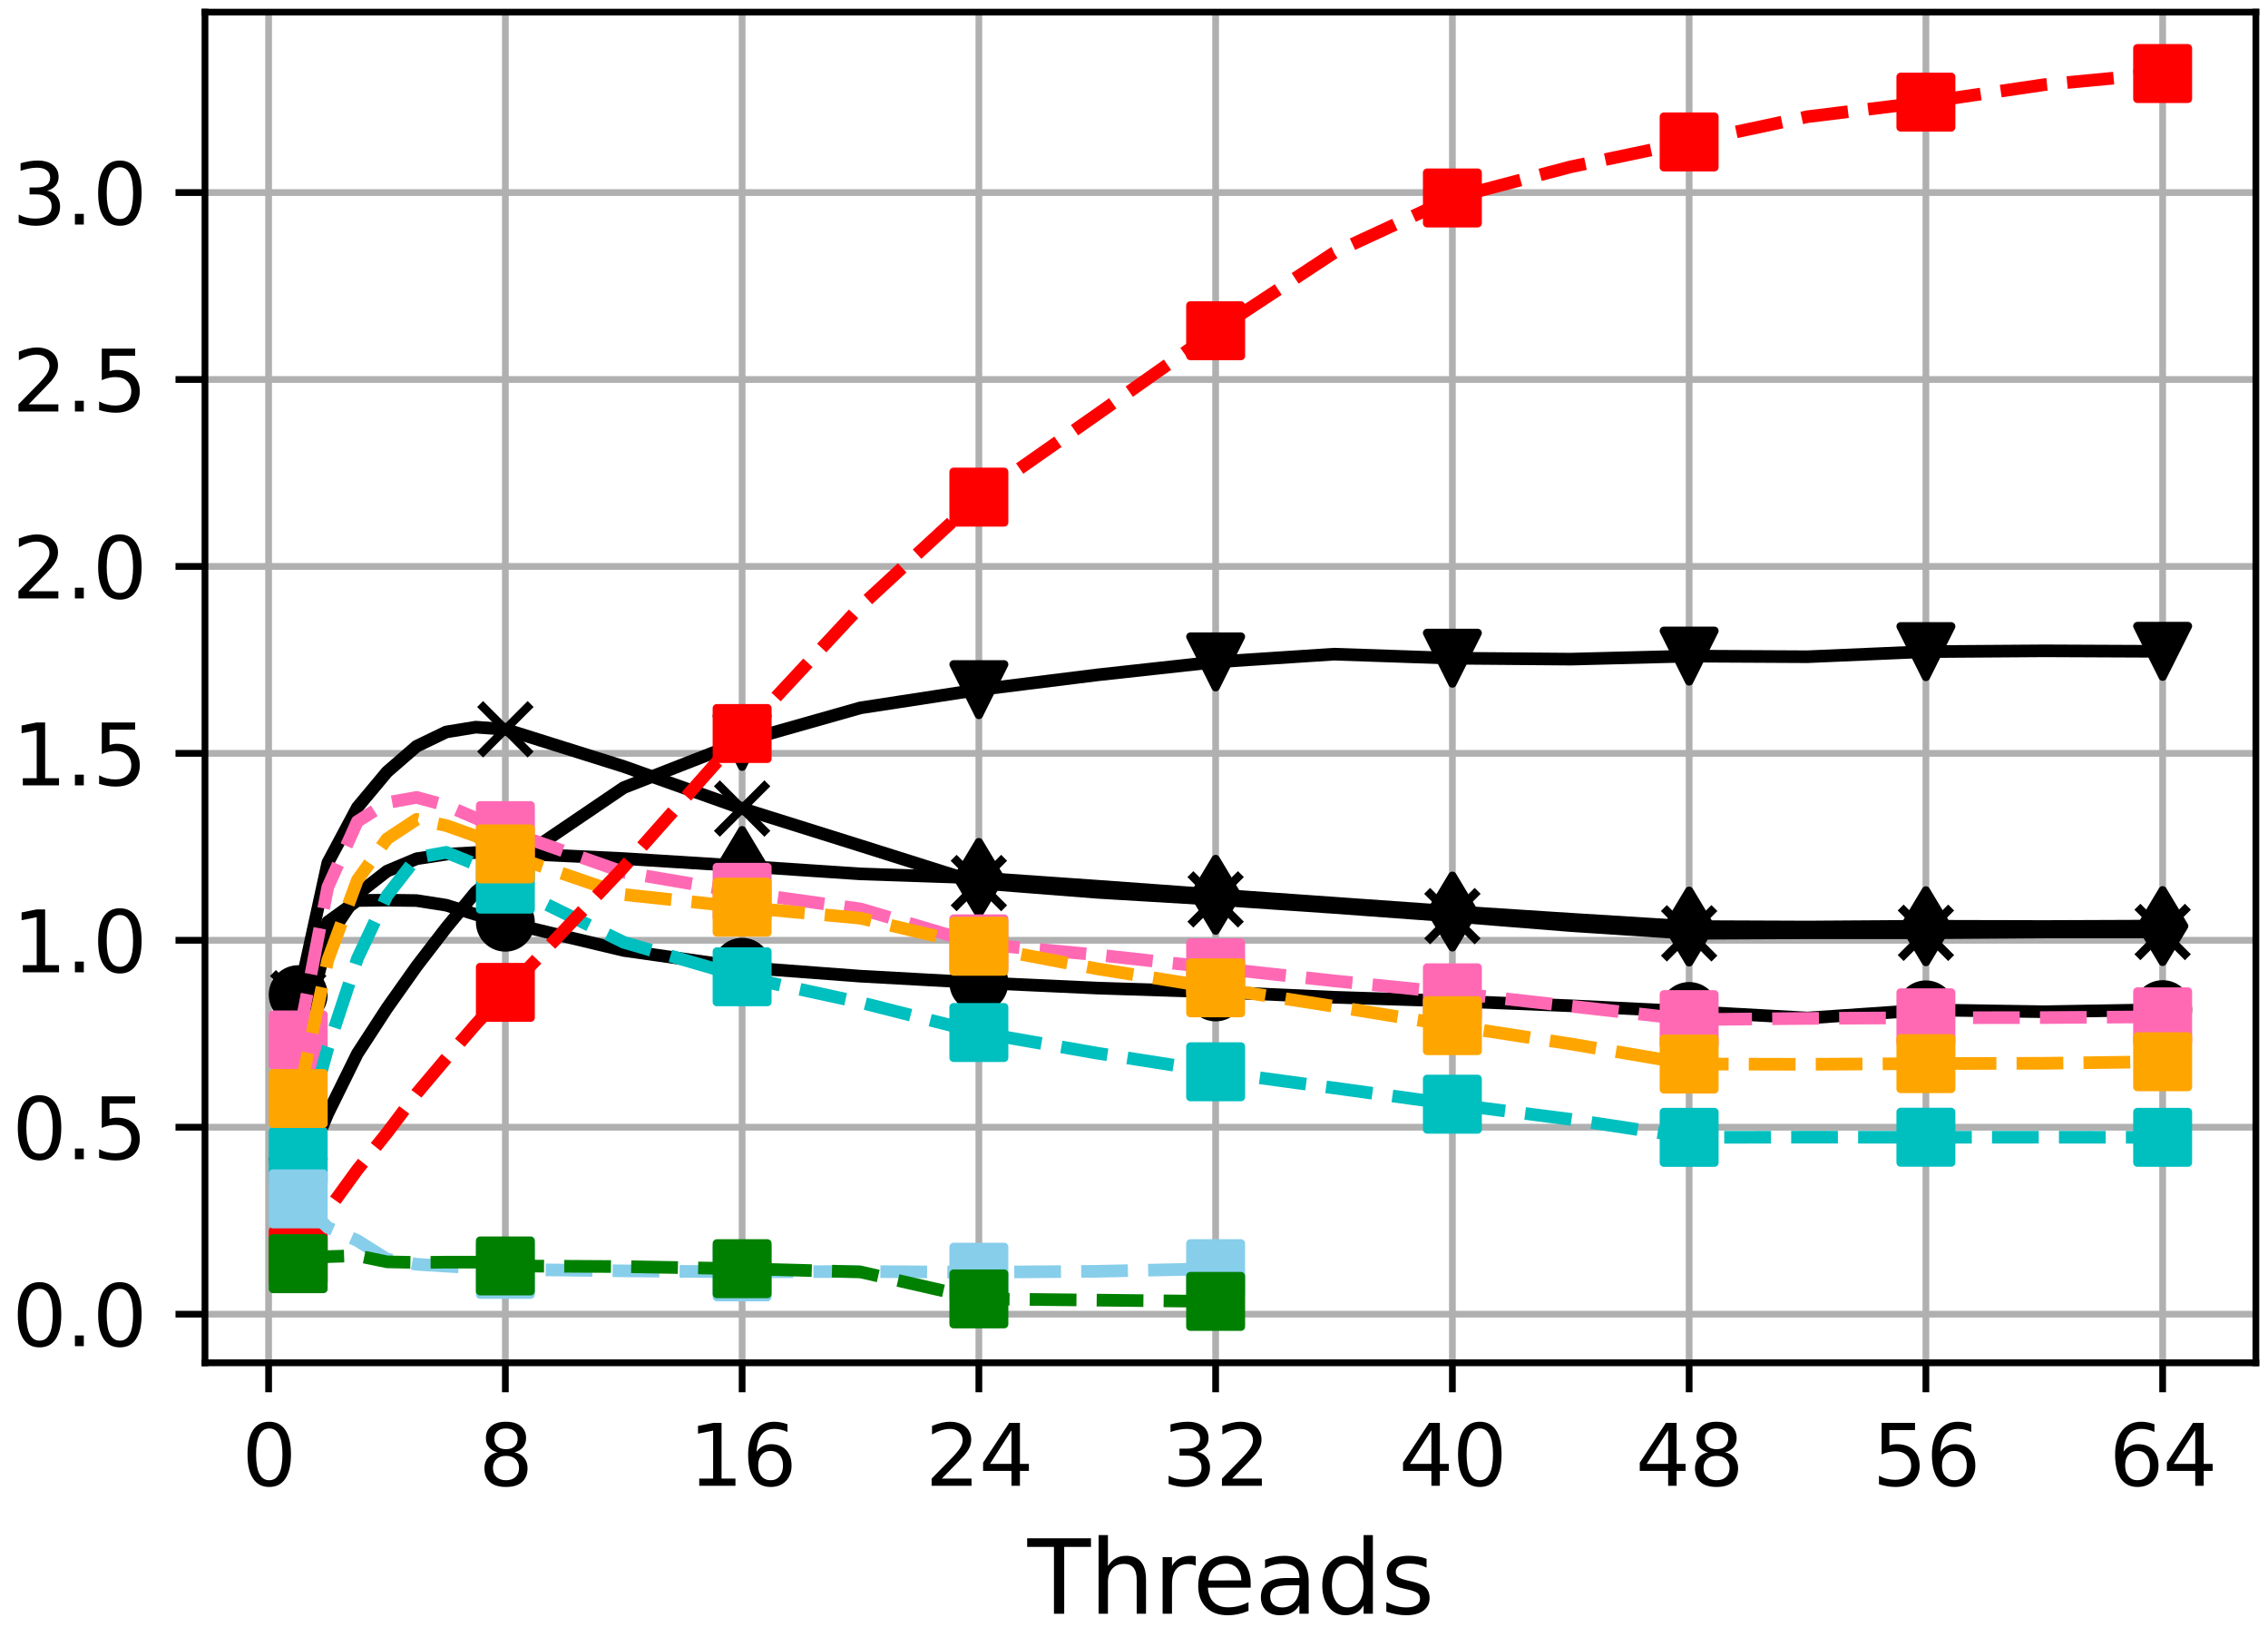 <?xml version="1.0" encoding="utf-8" standalone="no"?>
<!DOCTYPE svg PUBLIC "-//W3C//DTD SVG 1.1//EN"
  "http://www.w3.org/Graphics/SVG/1.1/DTD/svg11.dtd">
<svg height="195.532pt" version="1.1" viewBox="0 0 269.343 195.532" width="269.343pt" xmlns="http://www.w3.org/2000/svg" xmlns:xlink="http://www.w3.org/1999/xlink">
 <defs>
  <style type="text/css">*{stroke-linecap:butt;stroke-linejoin:round;}</style>
 </defs>
 <g id="figure_1">
  <g id="patch_1">
   <path d="M 0 195.532 
L 269.343 195.532 
L 269.343 0 
L 0 0 
z
" style="fill:#ffffff;"/>
  </g>
  <g id="axes_1">
   <g id="patch_2">
    <path d="M 24.343 161.8 
L 267.903 161.8 
L 267.903 1.44 
L 24.343 1.44 
z
" style="fill:#ffffff;"/>
   </g>
   <g id="matplotlib.axis_1">
    <g id="xtick_1">
     <g id="line2d_1">
      <path clip-path="url(#p3a6ae43675)" d="M 31.899 161.8 
L 31.899 1.44 
" style="fill:none;stroke:#b0b0b0;stroke-linecap:square;stroke-width:0.8;"/>
     </g>
     <g id="line2d_2">
      <defs>
       <path d="M 0 0 
L 0 3.5 
" id="m3e9b517d29" style="stroke:#000000;stroke-width:0.8;"/>
      </defs>
      <g>
       <use style="stroke:#000000;stroke-width:0.8;" x="31.899" xlink:href="#m3e9b517d29" y="161.8"/>
      </g>
     </g>
     <g id="text_1">
      <!-- 0 -->
      <g transform="translate(28.718 176.398)scale(0.1 -0.1)">
       <defs>
        <path d="M 2034 4250 
Q 1547 4250 1301 3770 
Q 1056 3291 1056 2328 
Q 1056 1369 1301 889 
Q 1547 409 2034 409 
Q 2525 409 2770 889 
Q 3016 1369 3016 2328 
Q 3016 3291 2770 3770 
Q 2525 4250 2034 4250 
z
M 2034 4750 
Q 2819 4750 3233 4129 
Q 3647 3509 3647 2328 
Q 3647 1150 3233 529 
Q 2819 -91 2034 -91 
Q 1250 -91 836 529 
Q 422 1150 422 2328 
Q 422 3509 836 4129 
Q 1250 4750 2034 4750 
z
" id="DejaVuSans-30" transform="scale(0.016)"/>
       </defs>
       <use xlink:href="#DejaVuSans-30"/>
      </g>
     </g>
    </g>
    <g id="xtick_2">
     <g id="line2d_3">
      <path clip-path="url(#p3a6ae43675)" d="M 60.016 161.8 
L 60.016 1.44 
" style="fill:none;stroke:#b0b0b0;stroke-linecap:square;stroke-width:0.8;"/>
     </g>
     <g id="line2d_4">
      <g>
       <use style="stroke:#000000;stroke-width:0.8;" x="60.016" xlink:href="#m3e9b517d29" y="161.8"/>
      </g>
     </g>
     <g id="text_2">
      <!-- 8 -->
      <g transform="translate(56.835 176.398)scale(0.1 -0.1)">
       <defs>
        <path d="M 2034 2216 
Q 1584 2216 1326 1975 
Q 1069 1734 1069 1313 
Q 1069 891 1326 650 
Q 1584 409 2034 409 
Q 2484 409 2743 651 
Q 3003 894 3003 1313 
Q 3003 1734 2745 1975 
Q 2488 2216 2034 2216 
z
M 1403 2484 
Q 997 2584 770 2862 
Q 544 3141 544 3541 
Q 544 4100 942 4425 
Q 1341 4750 2034 4750 
Q 2731 4750 3128 4425 
Q 3525 4100 3525 3541 
Q 3525 3141 3298 2862 
Q 3072 2584 2669 2484 
Q 3125 2378 3379 2068 
Q 3634 1759 3634 1313 
Q 3634 634 3220 271 
Q 2806 -91 2034 -91 
Q 1263 -91 848 271 
Q 434 634 434 1313 
Q 434 1759 690 2068 
Q 947 2378 1403 2484 
z
M 1172 3481 
Q 1172 3119 1398 2916 
Q 1625 2713 2034 2713 
Q 2441 2713 2670 2916 
Q 2900 3119 2900 3481 
Q 2900 3844 2670 4047 
Q 2441 4250 2034 4250 
Q 1625 4250 1398 4047 
Q 1172 3844 1172 3481 
z
" id="DejaVuSans-38" transform="scale(0.016)"/>
       </defs>
       <use xlink:href="#DejaVuSans-38"/>
      </g>
     </g>
    </g>
    <g id="xtick_3">
     <g id="line2d_5">
      <path clip-path="url(#p3a6ae43675)" d="M 88.133 161.8 
L 88.133 1.44 
" style="fill:none;stroke:#b0b0b0;stroke-linecap:square;stroke-width:0.8;"/>
     </g>
     <g id="line2d_6">
      <g>
       <use style="stroke:#000000;stroke-width:0.8;" x="88.133" xlink:href="#m3e9b517d29" y="161.8"/>
      </g>
     </g>
     <g id="text_3">
      <!-- 16 -->
      <g transform="translate(81.77 176.398)scale(0.1 -0.1)">
       <defs>
        <path d="M 794 531 
L 1825 531 
L 1825 4091 
L 703 3866 
L 703 4441 
L 1819 4666 
L 2450 4666 
L 2450 531 
L 3481 531 
L 3481 0 
L 794 0 
L 794 531 
z
" id="DejaVuSans-31" transform="scale(0.016)"/>
        <path d="M 2113 2584 
Q 1688 2584 1439 2293 
Q 1191 2003 1191 1497 
Q 1191 994 1439 701 
Q 1688 409 2113 409 
Q 2538 409 2786 701 
Q 3034 994 3034 1497 
Q 3034 2003 2786 2293 
Q 2538 2584 2113 2584 
z
M 3366 4563 
L 3366 3988 
Q 3128 4100 2886 4159 
Q 2644 4219 2406 4219 
Q 1781 4219 1451 3797 
Q 1122 3375 1075 2522 
Q 1259 2794 1537 2939 
Q 1816 3084 2150 3084 
Q 2853 3084 3261 2657 
Q 3669 2231 3669 1497 
Q 3669 778 3244 343 
Q 2819 -91 2113 -91 
Q 1303 -91 875 529 
Q 447 1150 447 2328 
Q 447 3434 972 4092 
Q 1497 4750 2381 4750 
Q 2619 4750 2861 4703 
Q 3103 4656 3366 4563 
z
" id="DejaVuSans-36" transform="scale(0.016)"/>
       </defs>
       <use xlink:href="#DejaVuSans-31"/>
       <use x="63.623" xlink:href="#DejaVuSans-36"/>
      </g>
     </g>
    </g>
    <g id="xtick_4">
     <g id="line2d_7">
      <path clip-path="url(#p3a6ae43675)" d="M 116.249 161.8 
L 116.249 1.44 
" style="fill:none;stroke:#b0b0b0;stroke-linecap:square;stroke-width:0.8;"/>
     </g>
     <g id="line2d_8">
      <g>
       <use style="stroke:#000000;stroke-width:0.8;" x="116.249" xlink:href="#m3e9b517d29" y="161.8"/>
      </g>
     </g>
     <g id="text_4">
      <!-- 24 -->
      <g transform="translate(109.887 176.398)scale(0.1 -0.1)">
       <defs>
        <path d="M 1228 531 
L 3431 531 
L 3431 0 
L 469 0 
L 469 531 
Q 828 903 1448 1529 
Q 2069 2156 2228 2338 
Q 2531 2678 2651 2914 
Q 2772 3150 2772 3378 
Q 2772 3750 2511 3984 
Q 2250 4219 1831 4219 
Q 1534 4219 1204 4116 
Q 875 4013 500 3803 
L 500 4441 
Q 881 4594 1212 4672 
Q 1544 4750 1819 4750 
Q 2544 4750 2975 4387 
Q 3406 4025 3406 3419 
Q 3406 3131 3298 2873 
Q 3191 2616 2906 2266 
Q 2828 2175 2409 1742 
Q 1991 1309 1228 531 
z
" id="DejaVuSans-32" transform="scale(0.016)"/>
        <path d="M 2419 4116 
L 825 1625 
L 2419 1625 
L 2419 4116 
z
M 2253 4666 
L 3047 4666 
L 3047 1625 
L 3713 1625 
L 3713 1100 
L 3047 1100 
L 3047 0 
L 2419 0 
L 2419 1100 
L 313 1100 
L 313 1709 
L 2253 4666 
z
" id="DejaVuSans-34" transform="scale(0.016)"/>
       </defs>
       <use xlink:href="#DejaVuSans-32"/>
       <use x="63.623" xlink:href="#DejaVuSans-34"/>
      </g>
     </g>
    </g>
    <g id="xtick_5">
     <g id="line2d_9">
      <path clip-path="url(#p3a6ae43675)" d="M 144.366 161.8 
L 144.366 1.44 
" style="fill:none;stroke:#b0b0b0;stroke-linecap:square;stroke-width:0.8;"/>
     </g>
     <g id="line2d_10">
      <g>
       <use style="stroke:#000000;stroke-width:0.8;" x="144.366" xlink:href="#m3e9b517d29" y="161.8"/>
      </g>
     </g>
     <g id="text_5">
      <!-- 32 -->
      <g transform="translate(138.003 176.398)scale(0.1 -0.1)">
       <defs>
        <path d="M 2597 2516 
Q 3050 2419 3304 2112 
Q 3559 1806 3559 1356 
Q 3559 666 3084 287 
Q 2609 -91 1734 -91 
Q 1441 -91 1130 -33 
Q 819 25 488 141 
L 488 750 
Q 750 597 1062 519 
Q 1375 441 1716 441 
Q 2309 441 2620 675 
Q 2931 909 2931 1356 
Q 2931 1769 2642 2001 
Q 2353 2234 1838 2234 
L 1294 2234 
L 1294 2753 
L 1863 2753 
Q 2328 2753 2575 2939 
Q 2822 3125 2822 3475 
Q 2822 3834 2567 4026 
Q 2313 4219 1838 4219 
Q 1578 4219 1281 4162 
Q 984 4106 628 3988 
L 628 4550 
Q 988 4650 1302 4700 
Q 1616 4750 1894 4750 
Q 2613 4750 3031 4423 
Q 3450 4097 3450 3541 
Q 3450 3153 3228 2886 
Q 3006 2619 2597 2516 
z
" id="DejaVuSans-33" transform="scale(0.016)"/>
       </defs>
       <use xlink:href="#DejaVuSans-33"/>
       <use x="63.623" xlink:href="#DejaVuSans-32"/>
      </g>
     </g>
    </g>
    <g id="xtick_6">
     <g id="line2d_11">
      <path clip-path="url(#p3a6ae43675)" d="M 172.482 161.8 
L 172.482 1.44 
" style="fill:none;stroke:#b0b0b0;stroke-linecap:square;stroke-width:0.8;"/>
     </g>
     <g id="line2d_12">
      <g>
       <use style="stroke:#000000;stroke-width:0.8;" x="172.482" xlink:href="#m3e9b517d29" y="161.8"/>
      </g>
     </g>
     <g id="text_6">
      <!-- 40 -->
      <g transform="translate(166.12 176.398)scale(0.1 -0.1)">
       <use xlink:href="#DejaVuSans-34"/>
       <use x="63.623" xlink:href="#DejaVuSans-30"/>
      </g>
     </g>
    </g>
    <g id="xtick_7">
     <g id="line2d_13">
      <path clip-path="url(#p3a6ae43675)" d="M 200.599 161.8 
L 200.599 1.44 
" style="fill:none;stroke:#b0b0b0;stroke-linecap:square;stroke-width:0.8;"/>
     </g>
     <g id="line2d_14">
      <g>
       <use style="stroke:#000000;stroke-width:0.8;" x="200.599" xlink:href="#m3e9b517d29" y="161.8"/>
      </g>
     </g>
     <g id="text_7">
      <!-- 48 -->
      <g transform="translate(194.237 176.398)scale(0.1 -0.1)">
       <use xlink:href="#DejaVuSans-34"/>
       <use x="63.623" xlink:href="#DejaVuSans-38"/>
      </g>
     </g>
    </g>
    <g id="xtick_8">
     <g id="line2d_15">
      <path clip-path="url(#p3a6ae43675)" d="M 228.716 161.8 
L 228.716 1.44 
" style="fill:none;stroke:#b0b0b0;stroke-linecap:square;stroke-width:0.8;"/>
     </g>
     <g id="line2d_16">
      <g>
       <use style="stroke:#000000;stroke-width:0.8;" x="228.716" xlink:href="#m3e9b517d29" y="161.8"/>
      </g>
     </g>
     <g id="text_8">
      <!-- 56 -->
      <g transform="translate(222.353 176.398)scale(0.1 -0.1)">
       <defs>
        <path d="M 691 4666 
L 3169 4666 
L 3169 4134 
L 1269 4134 
L 1269 2991 
Q 1406 3038 1543 3061 
Q 1681 3084 1819 3084 
Q 2600 3084 3056 2656 
Q 3513 2228 3513 1497 
Q 3513 744 3044 326 
Q 2575 -91 1722 -91 
Q 1428 -91 1123 -41 
Q 819 9 494 109 
L 494 744 
Q 775 591 1075 516 
Q 1375 441 1709 441 
Q 2250 441 2565 725 
Q 2881 1009 2881 1497 
Q 2881 1984 2565 2268 
Q 2250 2553 1709 2553 
Q 1456 2553 1204 2497 
Q 953 2441 691 2322 
L 691 4666 
z
" id="DejaVuSans-35" transform="scale(0.016)"/>
       </defs>
       <use xlink:href="#DejaVuSans-35"/>
       <use x="63.623" xlink:href="#DejaVuSans-36"/>
      </g>
     </g>
    </g>
    <g id="xtick_9">
     <g id="line2d_17">
      <path clip-path="url(#p3a6ae43675)" d="M 256.832 161.8 
L 256.832 1.44 
" style="fill:none;stroke:#b0b0b0;stroke-linecap:square;stroke-width:0.8;"/>
     </g>
     <g id="line2d_18">
      <g>
       <use style="stroke:#000000;stroke-width:0.8;" x="256.832" xlink:href="#m3e9b517d29" y="161.8"/>
      </g>
     </g>
     <g id="text_9">
      <!-- 64 -->
      <g transform="translate(250.47 176.398)scale(0.1 -0.1)">
       <use xlink:href="#DejaVuSans-36"/>
       <use x="63.623" xlink:href="#DejaVuSans-34"/>
      </g>
     </g>
    </g>
    <g id="text_10">
     <!-- Threads -->
     <g transform="translate(122.021 191.596)scale(0.12 -0.12)">
      <defs>
       <path d="M -19 4666 
L 3928 4666 
L 3928 4134 
L 2272 4134 
L 2272 0 
L 1638 0 
L 1638 4134 
L -19 4134 
L -19 4666 
z
" id="DejaVuSans-54" transform="scale(0.016)"/>
       <path d="M 3513 2113 
L 3513 0 
L 2938 0 
L 2938 2094 
Q 2938 2591 2744 2837 
Q 2550 3084 2163 3084 
Q 1697 3084 1428 2787 
Q 1159 2491 1159 1978 
L 1159 0 
L 581 0 
L 581 4863 
L 1159 4863 
L 1159 2956 
Q 1366 3272 1645 3428 
Q 1925 3584 2291 3584 
Q 2894 3584 3203 3211 
Q 3513 2838 3513 2113 
z
" id="DejaVuSans-68" transform="scale(0.016)"/>
       <path d="M 2631 2963 
Q 2534 3019 2420 3045 
Q 2306 3072 2169 3072 
Q 1681 3072 1420 2755 
Q 1159 2438 1159 1844 
L 1159 0 
L 581 0 
L 581 3500 
L 1159 3500 
L 1159 2956 
Q 1341 3275 1631 3429 
Q 1922 3584 2338 3584 
Q 2397 3584 2469 3576 
Q 2541 3569 2628 3553 
L 2631 2963 
z
" id="DejaVuSans-72" transform="scale(0.016)"/>
       <path d="M 3597 1894 
L 3597 1613 
L 953 1613 
Q 991 1019 1311 708 
Q 1631 397 2203 397 
Q 2534 397 2845 478 
Q 3156 559 3463 722 
L 3463 178 
Q 3153 47 2828 -22 
Q 2503 -91 2169 -91 
Q 1331 -91 842 396 
Q 353 884 353 1716 
Q 353 2575 817 3079 
Q 1281 3584 2069 3584 
Q 2775 3584 3186 3129 
Q 3597 2675 3597 1894 
z
M 3022 2063 
Q 3016 2534 2758 2815 
Q 2500 3097 2075 3097 
Q 1594 3097 1305 2825 
Q 1016 2553 972 2059 
L 3022 2063 
z
" id="DejaVuSans-65" transform="scale(0.016)"/>
       <path d="M 2194 1759 
Q 1497 1759 1228 1600 
Q 959 1441 959 1056 
Q 959 750 1161 570 
Q 1363 391 1709 391 
Q 2188 391 2477 730 
Q 2766 1069 2766 1631 
L 2766 1759 
L 2194 1759 
z
M 3341 1997 
L 3341 0 
L 2766 0 
L 2766 531 
Q 2569 213 2275 61 
Q 1981 -91 1556 -91 
Q 1019 -91 701 211 
Q 384 513 384 1019 
Q 384 1609 779 1909 
Q 1175 2209 1959 2209 
L 2766 2209 
L 2766 2266 
Q 2766 2663 2505 2880 
Q 2244 3097 1772 3097 
Q 1472 3097 1187 3025 
Q 903 2953 641 2809 
L 641 3341 
Q 956 3463 1253 3523 
Q 1550 3584 1831 3584 
Q 2591 3584 2966 3190 
Q 3341 2797 3341 1997 
z
" id="DejaVuSans-61" transform="scale(0.016)"/>
       <path d="M 2906 2969 
L 2906 4863 
L 3481 4863 
L 3481 0 
L 2906 0 
L 2906 525 
Q 2725 213 2448 61 
Q 2172 -91 1784 -91 
Q 1150 -91 751 415 
Q 353 922 353 1747 
Q 353 2572 751 3078 
Q 1150 3584 1784 3584 
Q 2172 3584 2448 3432 
Q 2725 3281 2906 2969 
z
M 947 1747 
Q 947 1113 1208 752 
Q 1469 391 1925 391 
Q 2381 391 2643 752 
Q 2906 1113 2906 1747 
Q 2906 2381 2643 2742 
Q 2381 3103 1925 3103 
Q 1469 3103 1208 2742 
Q 947 2381 947 1747 
z
" id="DejaVuSans-64" transform="scale(0.016)"/>
       <path d="M 2834 3397 
L 2834 2853 
Q 2591 2978 2328 3040 
Q 2066 3103 1784 3103 
Q 1356 3103 1142 2972 
Q 928 2841 928 2578 
Q 928 2378 1081 2264 
Q 1234 2150 1697 2047 
L 1894 2003 
Q 2506 1872 2764 1633 
Q 3022 1394 3022 966 
Q 3022 478 2636 193 
Q 2250 -91 1575 -91 
Q 1294 -91 989 -36 
Q 684 19 347 128 
L 347 722 
Q 666 556 975 473 
Q 1284 391 1588 391 
Q 1994 391 2212 530 
Q 2431 669 2431 922 
Q 2431 1156 2273 1281 
Q 2116 1406 1581 1522 
L 1381 1569 
Q 847 1681 609 1914 
Q 372 2147 372 2553 
Q 372 3047 722 3315 
Q 1072 3584 1716 3584 
Q 2034 3584 2315 3537 
Q 2597 3491 2834 3397 
z
" id="DejaVuSans-73" transform="scale(0.016)"/>
      </defs>
      <use xlink:href="#DejaVuSans-54"/>
      <use x="61.084" xlink:href="#DejaVuSans-68"/>
      <use x="124.463" xlink:href="#DejaVuSans-72"/>
      <use x="163.326" xlink:href="#DejaVuSans-65"/>
      <use x="224.85" xlink:href="#DejaVuSans-61"/>
      <use x="286.129" xlink:href="#DejaVuSans-64"/>
      <use x="349.605" xlink:href="#DejaVuSans-73"/>
     </g>
    </g>
   </g>
   <g id="matplotlib.axis_2">
    <g id="ytick_1">
     <g id="line2d_19">
      <path clip-path="url(#p3a6ae43675)" d="M 24.343 156.026 
L 267.903 156.026 
" style="fill:none;stroke:#b0b0b0;stroke-linecap:square;stroke-width:0.8;"/>
     </g>
     <g id="line2d_20">
      <defs>
       <path d="M 0 0 
L -3.5 0 
" id="m44d33a6555" style="stroke:#000000;stroke-width:0.8;"/>
      </defs>
      <g>
       <use style="stroke:#000000;stroke-width:0.8;" x="24.343" xlink:href="#m44d33a6555" y="156.026"/>
      </g>
     </g>
     <g id="text_11">
      <!-- 0.0 -->
      <g transform="translate(1.44 159.825)scale(0.1 -0.1)">
       <defs>
        <path d="M 684 794 
L 1344 794 
L 1344 0 
L 684 0 
L 684 794 
z
" id="DejaVuSans-2e" transform="scale(0.016)"/>
       </defs>
       <use xlink:href="#DejaVuSans-30"/>
       <use x="63.623" xlink:href="#DejaVuSans-2e"/>
       <use x="95.41" xlink:href="#DejaVuSans-30"/>
      </g>
     </g>
    </g>
    <g id="ytick_2">
     <g id="line2d_21">
      <path clip-path="url(#p3a6ae43675)" d="M 24.343 133.832 
L 267.903 133.832 
" style="fill:none;stroke:#b0b0b0;stroke-linecap:square;stroke-width:0.8;"/>
     </g>
     <g id="line2d_22">
      <g>
       <use style="stroke:#000000;stroke-width:0.8;" x="24.343" xlink:href="#m44d33a6555" y="133.832"/>
      </g>
     </g>
     <g id="text_12">
      <!-- 0.5 -->
      <g transform="translate(1.44 137.631)scale(0.1 -0.1)">
       <use xlink:href="#DejaVuSans-30"/>
       <use x="63.623" xlink:href="#DejaVuSans-2e"/>
       <use x="95.41" xlink:href="#DejaVuSans-35"/>
      </g>
     </g>
    </g>
    <g id="ytick_3">
     <g id="line2d_23">
      <path clip-path="url(#p3a6ae43675)" d="M 24.343 111.638 
L 267.903 111.638 
" style="fill:none;stroke:#b0b0b0;stroke-linecap:square;stroke-width:0.8;"/>
     </g>
     <g id="line2d_24">
      <g>
       <use style="stroke:#000000;stroke-width:0.8;" x="24.343" xlink:href="#m44d33a6555" y="111.638"/>
      </g>
     </g>
     <g id="text_13">
      <!-- 1.0 -->
      <g transform="translate(1.44 115.437)scale(0.1 -0.1)">
       <use xlink:href="#DejaVuSans-31"/>
       <use x="63.623" xlink:href="#DejaVuSans-2e"/>
       <use x="95.41" xlink:href="#DejaVuSans-30"/>
      </g>
     </g>
    </g>
    <g id="ytick_4">
     <g id="line2d_25">
      <path clip-path="url(#p3a6ae43675)" d="M 24.343 89.444 
L 267.903 89.444 
" style="fill:none;stroke:#b0b0b0;stroke-linecap:square;stroke-width:0.8;"/>
     </g>
     <g id="line2d_26">
      <g>
       <use style="stroke:#000000;stroke-width:0.8;" x="24.343" xlink:href="#m44d33a6555" y="89.444"/>
      </g>
     </g>
     <g id="text_14">
      <!-- 1.5 -->
      <g transform="translate(1.44 93.243)scale(0.1 -0.1)">
       <use xlink:href="#DejaVuSans-31"/>
       <use x="63.623" xlink:href="#DejaVuSans-2e"/>
       <use x="95.41" xlink:href="#DejaVuSans-35"/>
      </g>
     </g>
    </g>
    <g id="ytick_5">
     <g id="line2d_27">
      <path clip-path="url(#p3a6ae43675)" d="M 24.343 67.25 
L 267.903 67.25 
" style="fill:none;stroke:#b0b0b0;stroke-linecap:square;stroke-width:0.8;"/>
     </g>
     <g id="line2d_28">
      <g>
       <use style="stroke:#000000;stroke-width:0.8;" x="24.343" xlink:href="#m44d33a6555" y="67.25"/>
      </g>
     </g>
     <g id="text_15">
      <!-- 2.0 -->
      <g transform="translate(1.44 71.049)scale(0.1 -0.1)">
       <use xlink:href="#DejaVuSans-32"/>
       <use x="63.623" xlink:href="#DejaVuSans-2e"/>
       <use x="95.41" xlink:href="#DejaVuSans-30"/>
      </g>
     </g>
    </g>
    <g id="ytick_6">
     <g id="line2d_29">
      <path clip-path="url(#p3a6ae43675)" d="M 24.343 45.056 
L 267.903 45.056 
" style="fill:none;stroke:#b0b0b0;stroke-linecap:square;stroke-width:0.8;"/>
     </g>
     <g id="line2d_30">
      <g>
       <use style="stroke:#000000;stroke-width:0.8;" x="24.343" xlink:href="#m44d33a6555" y="45.056"/>
      </g>
     </g>
     <g id="text_16">
      <!-- 2.5 -->
      <g transform="translate(1.44 48.855)scale(0.1 -0.1)">
       <use xlink:href="#DejaVuSans-32"/>
       <use x="63.623" xlink:href="#DejaVuSans-2e"/>
       <use x="95.41" xlink:href="#DejaVuSans-35"/>
      </g>
     </g>
    </g>
    <g id="ytick_7">
     <g id="line2d_31">
      <path clip-path="url(#p3a6ae43675)" d="M 24.343 22.862 
L 267.903 22.862 
" style="fill:none;stroke:#b0b0b0;stroke-linecap:square;stroke-width:0.8;"/>
     </g>
     <g id="line2d_32">
      <g>
       <use style="stroke:#000000;stroke-width:0.8;" x="24.343" xlink:href="#m44d33a6555" y="22.862"/>
      </g>
     </g>
     <g id="text_17">
      <!-- 3.0 -->
      <g transform="translate(1.44 26.661)scale(0.1 -0.1)">
       <use xlink:href="#DejaVuSans-33"/>
       <use x="63.623" xlink:href="#DejaVuSans-2e"/>
       <use x="95.41" xlink:href="#DejaVuSans-30"/>
      </g>
     </g>
    </g>
   </g>
   <g id="line2d_33">
    <path clip-path="url(#p3a6ae43675)" d="M 35.414 118.096 
L 38.929 109.453 
L 42.443 106.911 
L 45.958 106.874 
L 49.472 106.921 
L 52.987 107.471 
L 56.501 108.569 
L 60.016 109.486 
L 74.074 112.843 
L 88.133 114.844 
L 102.191 115.899 
L 116.249 116.671 
L 130.308 117.312 
L 144.366 117.764 
L 158.424 118.403 
L 172.482 118.849 
L 186.541 119.412 
L 200.599 120.094 
L 214.657 120.863 
L 228.716 119.903 
L 242.774 120.118 
L 256.832 119.875 
" style="fill:none;stroke:#000000;stroke-linecap:square;stroke-width:1.5;"/>
    <defs>
     <path d="M 0 3 
C 0.796 3 1.559 2.684 2.121 2.121 
C 2.684 1.559 3 0.796 3 0 
C 3 -0.796 2.684 -1.559 2.121 -2.121 
C 1.559 -2.684 0.796 -3 0 -3 
C -0.796 -3 -1.559 -2.684 -2.121 -2.121 
C -2.684 -1.559 -3 -0.796 -3 0 
C -3 0.796 -2.684 1.559 -2.121 2.121 
C -1.559 2.684 -0.796 3 0 3 
z
" id="m4cd17e3d64" style="stroke:#000000;"/>
    </defs>
    <g clip-path="url(#p3a6ae43675)">
     <use style="stroke:#000000;" x="35.414" xlink:href="#m4cd17e3d64" y="118.096"/>
     <use style="stroke:#000000;" x="60.016" xlink:href="#m4cd17e3d64" y="109.486"/>
     <use style="stroke:#000000;" x="88.133" xlink:href="#m4cd17e3d64" y="114.844"/>
     <use style="stroke:#000000;" x="116.249" xlink:href="#m4cd17e3d64" y="116.671"/>
     <use style="stroke:#000000;" x="144.366" xlink:href="#m4cd17e3d64" y="117.764"/>
     <use style="stroke:#000000;" x="172.482" xlink:href="#m4cd17e3d64" y="118.849"/>
     <use style="stroke:#000000;" x="200.599" xlink:href="#m4cd17e3d64" y="120.094"/>
     <use style="stroke:#000000;" x="228.716" xlink:href="#m4cd17e3d64" y="119.903"/>
     <use style="stroke:#000000;" x="256.832" xlink:href="#m4cd17e3d64" y="119.875"/>
    </g>
   </g>
   <g id="line2d_34">
    <path clip-path="url(#p3a6ae43675)" d="M 35.414 125.003 
L 38.929 111.418 
L 42.443 106.168 
L 45.958 103.431 
L 49.472 101.956 
L 52.987 101.417 
L 56.501 101.223 
L 60.016 101.271 
L 74.074 101.938 
L 88.133 102.819 
L 102.191 103.754 
L 116.249 104.235 
L 130.308 105.216 
L 144.366 106.237 
L 158.424 107.228 
L 172.482 108.224 
L 186.541 109.136 
L 200.599 110.006 
L 214.657 110.063 
L 228.716 109.97 
L 242.774 110.002 
L 256.832 109.949 
" style="fill:none;stroke:#000000;stroke-linecap:square;stroke-width:1.5;"/>
    <defs>
     <path d="M -0 4.243 
L 2.546 0 
L 0 -4.243 
L -2.546 -0 
z
" id="m4be7538ec5" style="stroke:#000000;stroke-linejoin:miter;"/>
    </defs>
    <g clip-path="url(#p3a6ae43675)">
     <use style="stroke:#000000;stroke-linejoin:miter;" x="35.414" xlink:href="#m4be7538ec5" y="125.003"/>
     <use style="stroke:#000000;stroke-linejoin:miter;" x="60.016" xlink:href="#m4be7538ec5" y="101.271"/>
     <use style="stroke:#000000;stroke-linejoin:miter;" x="88.133" xlink:href="#m4be7538ec5" y="102.819"/>
     <use style="stroke:#000000;stroke-linejoin:miter;" x="116.249" xlink:href="#m4be7538ec5" y="104.235"/>
     <use style="stroke:#000000;stroke-linejoin:miter;" x="144.366" xlink:href="#m4be7538ec5" y="106.237"/>
     <use style="stroke:#000000;stroke-linejoin:miter;" x="172.482" xlink:href="#m4be7538ec5" y="108.224"/>
     <use style="stroke:#000000;stroke-linejoin:miter;" x="200.599" xlink:href="#m4be7538ec5" y="110.006"/>
     <use style="stroke:#000000;stroke-linejoin:miter;" x="228.716" xlink:href="#m4be7538ec5" y="109.97"/>
     <use style="stroke:#000000;stroke-linejoin:miter;" x="256.832" xlink:href="#m4be7538ec5" y="109.949"/>
    </g>
   </g>
   <g id="line2d_35">
    <path clip-path="url(#p3a6ae43675)" d="M 35.414 118.525 
L 38.929 102.436 
L 42.443 95.859 
L 45.958 91.65 
L 49.472 88.603 
L 52.987 86.906 
L 56.501 86.332 
L 60.016 86.587 
L 74.074 91.004 
L 88.133 95.996 
L 102.191 100.404 
L 116.249 104.843 
L 130.308 105.942 
L 144.366 106.781 
L 158.424 107.737 
L 172.482 108.767 
L 186.541 109.892 
L 200.599 110.812 
L 214.657 110.743 
L 228.716 110.748 
L 242.774 110.653 
L 256.832 110.652 
" style="fill:none;stroke:#000000;stroke-linecap:square;stroke-width:1.5;"/>
    <defs>
     <path d="M -3 3 
L 3 -3 
M -3 -3 
L 3 3 
" id="m4a6ad23b23" style="stroke:#000000;"/>
    </defs>
    <g clip-path="url(#p3a6ae43675)">
     <use style="stroke:#000000;" x="35.414" xlink:href="#m4a6ad23b23" y="118.525"/>
     <use style="stroke:#000000;" x="60.016" xlink:href="#m4a6ad23b23" y="86.587"/>
     <use style="stroke:#000000;" x="88.133" xlink:href="#m4a6ad23b23" y="95.996"/>
     <use style="stroke:#000000;" x="116.249" xlink:href="#m4a6ad23b23" y="104.843"/>
     <use style="stroke:#000000;" x="144.366" xlink:href="#m4a6ad23b23" y="106.781"/>
     <use style="stroke:#000000;" x="172.482" xlink:href="#m4a6ad23b23" y="108.767"/>
     <use style="stroke:#000000;" x="200.599" xlink:href="#m4a6ad23b23" y="110.812"/>
     <use style="stroke:#000000;" x="228.716" xlink:href="#m4a6ad23b23" y="110.748"/>
     <use style="stroke:#000000;" x="256.832" xlink:href="#m4a6ad23b23" y="110.652"/>
    </g>
   </g>
   <g id="line2d_36">
    <path clip-path="url(#p3a6ae43675)" d="M 35.414 140.608 
L 38.929 132.215 
L 42.443 125.091 
L 45.958 119.692 
L 49.472 114.727 
L 52.987 110.154 
L 56.501 105.89 
L 60.016 103.041 
L 74.074 93.508 
L 88.133 88.022 
L 102.191 84.039 
L 116.249 81.882 
L 130.308 80.127 
L 144.366 78.588 
L 158.424 77.666 
L 172.482 78.147 
L 186.541 78.258 
L 200.599 77.898 
L 214.657 77.971 
L 228.716 77.366 
L 242.774 77.271 
L 256.832 77.332 
" style="fill:none;stroke:#000000;stroke-linecap:square;stroke-width:1.5;"/>
    <defs>
     <path d="M -0 3 
L 3 -3 
L -3 -3 
z
" id="m5dd937130f" style="stroke:#000000;stroke-linejoin:miter;"/>
    </defs>
    <g clip-path="url(#p3a6ae43675)">
     <use style="stroke:#000000;stroke-linejoin:miter;" x="35.414" xlink:href="#m5dd937130f" y="140.608"/>
     <use style="stroke:#000000;stroke-linejoin:miter;" x="60.016" xlink:href="#m5dd937130f" y="103.041"/>
     <use style="stroke:#000000;stroke-linejoin:miter;" x="88.133" xlink:href="#m5dd937130f" y="88.022"/>
     <use style="stroke:#000000;stroke-linejoin:miter;" x="116.249" xlink:href="#m5dd937130f" y="81.882"/>
     <use style="stroke:#000000;stroke-linejoin:miter;" x="144.366" xlink:href="#m5dd937130f" y="78.588"/>
     <use style="stroke:#000000;stroke-linejoin:miter;" x="172.482" xlink:href="#m5dd937130f" y="78.147"/>
     <use style="stroke:#000000;stroke-linejoin:miter;" x="200.599" xlink:href="#m5dd937130f" y="77.898"/>
     <use style="stroke:#000000;stroke-linejoin:miter;" x="228.716" xlink:href="#m5dd937130f" y="77.366"/>
     <use style="stroke:#000000;stroke-linejoin:miter;" x="256.832" xlink:href="#m5dd937130f" y="77.332"/>
    </g>
   </g>
   <g id="line2d_37">
    <path clip-path="url(#p3a6ae43675)" d="M 35.414 123.466 
L 38.929 105.322 
L 42.443 97.532 
L 45.958 95.303 
L 49.472 94.67 
L 52.987 95.625 
L 56.501 97.142 
L 60.016 98.616 
L 74.074 103.557 
L 88.133 105.947 
L 102.191 107.915 
L 116.249 112.066 
L 130.308 113.367 
L 144.366 114.914 
L 158.424 116.453 
L 172.482 117.873 
L 186.541 119.459 
L 200.599 121.055 
L 214.657 120.914 
L 228.716 120.837 
L 242.774 120.812 
L 256.832 120.722 
" style="fill:none;stroke:#ff69b4;stroke-dasharray:5.55,2.4;stroke-dashoffset:0;stroke-width:1.5;"/>
    <defs>
     <path d="M -3 3 
L 3 3 
L 3 -3 
L -3 -3 
z
" id="m0ab415f8ef" style="stroke:#ff69b4;stroke-linejoin:miter;"/>
    </defs>
    <g clip-path="url(#p3a6ae43675)">
     <use style="fill:#ff69b4;stroke:#ff69b4;stroke-linejoin:miter;" x="35.414" xlink:href="#m0ab415f8ef" y="123.466"/>
     <use style="fill:#ff69b4;stroke:#ff69b4;stroke-linejoin:miter;" x="60.016" xlink:href="#m0ab415f8ef" y="98.616"/>
     <use style="fill:#ff69b4;stroke:#ff69b4;stroke-linejoin:miter;" x="88.133" xlink:href="#m0ab415f8ef" y="105.947"/>
     <use style="fill:#ff69b4;stroke:#ff69b4;stroke-linejoin:miter;" x="116.249" xlink:href="#m0ab415f8ef" y="112.066"/>
     <use style="fill:#ff69b4;stroke:#ff69b4;stroke-linejoin:miter;" x="144.366" xlink:href="#m0ab415f8ef" y="114.914"/>
     <use style="fill:#ff69b4;stroke:#ff69b4;stroke-linejoin:miter;" x="172.482" xlink:href="#m0ab415f8ef" y="117.873"/>
     <use style="fill:#ff69b4;stroke:#ff69b4;stroke-linejoin:miter;" x="200.599" xlink:href="#m0ab415f8ef" y="121.055"/>
     <use style="fill:#ff69b4;stroke:#ff69b4;stroke-linejoin:miter;" x="228.716" xlink:href="#m0ab415f8ef" y="120.837"/>
     <use style="fill:#ff69b4;stroke:#ff69b4;stroke-linejoin:miter;" x="256.832" xlink:href="#m0ab415f8ef" y="120.722"/>
    </g>
   </g>
   <g id="line2d_38">
    <path clip-path="url(#p3a6ae43675)" d="M 35.414 137.32 
L 38.929 124.432 
L 42.443 113.816 
L 45.958 106.342 
L 49.472 101.826 
L 52.987 101.192 
L 56.501 102.626 
L 60.016 104.971 
L 74.074 111.878 
L 88.133 115.969 
L 102.191 119.015 
L 116.249 122.587 
L 130.308 125.041 
L 144.366 127.248 
L 158.424 129.169 
L 172.482 131.098 
L 186.541 132.895 
L 200.599 135.034 
L 214.657 135.014 
L 228.716 135.022 
L 242.774 135.016 
L 256.832 135.032 
" style="fill:none;stroke:#00bfbf;stroke-dasharray:5.55,2.4;stroke-dashoffset:0;stroke-width:1.5;"/>
    <defs>
     <path d="M -3 3 
L 3 3 
L 3 -3 
L -3 -3 
z
" id="m7767f283ec" style="stroke:#00bfbf;stroke-linejoin:miter;"/>
    </defs>
    <g clip-path="url(#p3a6ae43675)">
     <use style="fill:#00bfbf;stroke:#00bfbf;stroke-linejoin:miter;" x="35.414" xlink:href="#m7767f283ec" y="137.32"/>
     <use style="fill:#00bfbf;stroke:#00bfbf;stroke-linejoin:miter;" x="60.016" xlink:href="#m7767f283ec" y="104.971"/>
     <use style="fill:#00bfbf;stroke:#00bfbf;stroke-linejoin:miter;" x="88.133" xlink:href="#m7767f283ec" y="115.969"/>
     <use style="fill:#00bfbf;stroke:#00bfbf;stroke-linejoin:miter;" x="116.249" xlink:href="#m7767f283ec" y="122.587"/>
     <use style="fill:#00bfbf;stroke:#00bfbf;stroke-linejoin:miter;" x="144.366" xlink:href="#m7767f283ec" y="127.248"/>
     <use style="fill:#00bfbf;stroke:#00bfbf;stroke-linejoin:miter;" x="172.482" xlink:href="#m7767f283ec" y="131.098"/>
     <use style="fill:#00bfbf;stroke:#00bfbf;stroke-linejoin:miter;" x="200.599" xlink:href="#m7767f283ec" y="135.034"/>
     <use style="fill:#00bfbf;stroke:#00bfbf;stroke-linejoin:miter;" x="228.716" xlink:href="#m7767f283ec" y="135.022"/>
     <use style="fill:#00bfbf;stroke:#00bfbf;stroke-linejoin:miter;" x="256.832" xlink:href="#m7767f283ec" y="135.032"/>
    </g>
   </g>
   <g id="line2d_39">
    <path clip-path="url(#p3a6ae43675)" d="M 35.414 130.419 
L 38.929 113.991 
L 42.443 104.481 
L 45.958 99.595 
L 49.472 97.279 
L 52.987 98.014 
L 56.501 99.258 
L 60.016 101.38 
L 74.074 106.208 
L 88.133 107.706 
L 102.191 109.016 
L 116.249 112.343 
L 130.308 115.023 
L 144.366 117.283 
L 158.424 119.481 
L 172.482 121.772 
L 186.541 123.943 
L 200.599 126.327 
L 214.657 126.361 
L 228.716 126.278 
L 242.774 126.24 
L 256.832 126.054 
" style="fill:none;stroke:#ffa500;stroke-dasharray:5.55,2.4;stroke-dashoffset:0;stroke-width:1.5;"/>
    <defs>
     <path d="M -3 3 
L 3 3 
L 3 -3 
L -3 -3 
z
" id="m39c5c3e5fa" style="stroke:#ffa500;stroke-linejoin:miter;"/>
    </defs>
    <g clip-path="url(#p3a6ae43675)">
     <use style="fill:#ffa500;stroke:#ffa500;stroke-linejoin:miter;" x="35.414" xlink:href="#m39c5c3e5fa" y="130.419"/>
     <use style="fill:#ffa500;stroke:#ffa500;stroke-linejoin:miter;" x="60.016" xlink:href="#m39c5c3e5fa" y="101.38"/>
     <use style="fill:#ffa500;stroke:#ffa500;stroke-linejoin:miter;" x="88.133" xlink:href="#m39c5c3e5fa" y="107.706"/>
     <use style="fill:#ffa500;stroke:#ffa500;stroke-linejoin:miter;" x="116.249" xlink:href="#m39c5c3e5fa" y="112.343"/>
     <use style="fill:#ffa500;stroke:#ffa500;stroke-linejoin:miter;" x="144.366" xlink:href="#m39c5c3e5fa" y="117.283"/>
     <use style="fill:#ffa500;stroke:#ffa500;stroke-linejoin:miter;" x="172.482" xlink:href="#m39c5c3e5fa" y="121.772"/>
     <use style="fill:#ffa500;stroke:#ffa500;stroke-linejoin:miter;" x="200.599" xlink:href="#m39c5c3e5fa" y="126.327"/>
     <use style="fill:#ffa500;stroke:#ffa500;stroke-linejoin:miter;" x="228.716" xlink:href="#m39c5c3e5fa" y="126.278"/>
     <use style="fill:#ffa500;stroke:#ffa500;stroke-linejoin:miter;" x="256.832" xlink:href="#m39c5c3e5fa" y="126.054"/>
    </g>
   </g>
   <g id="line2d_40">
    <path clip-path="url(#p3a6ae43675)" d="M 35.414 149.124 
L 38.929 143.716 
L 42.443 138.873 
L 45.958 134.506 
L 49.472 129.838 
L 52.987 125.669 
L 56.501 121.614 
L 60.016 117.82 
L 74.074 102.953 
L 88.133 87.089 
L 102.191 71.99 
L 116.249 59.023 
L 130.308 49.181 
L 144.366 39.268 
L 158.424 30.006 
L 172.482 23.503 
L 186.541 19.804 
L 200.599 16.853 
L 214.657 13.853 
L 228.716 12.123 
L 242.774 10.052 
L 256.832 8.729 
" style="fill:none;stroke:#ff0000;stroke-dasharray:5.55,2.4;stroke-dashoffset:0;stroke-width:1.5;"/>
    <defs>
     <path d="M -3 3 
L 3 3 
L 3 -3 
L -3 -3 
z
" id="m42226e6a07" style="stroke:#ff0000;stroke-linejoin:miter;"/>
    </defs>
    <g clip-path="url(#p3a6ae43675)">
     <use style="fill:#ff0000;stroke:#ff0000;stroke-linejoin:miter;" x="35.414" xlink:href="#m42226e6a07" y="149.124"/>
     <use style="fill:#ff0000;stroke:#ff0000;stroke-linejoin:miter;" x="60.016" xlink:href="#m42226e6a07" y="117.82"/>
     <use style="fill:#ff0000;stroke:#ff0000;stroke-linejoin:miter;" x="88.133" xlink:href="#m42226e6a07" y="87.089"/>
     <use style="fill:#ff0000;stroke:#ff0000;stroke-linejoin:miter;" x="116.249" xlink:href="#m42226e6a07" y="59.023"/>
     <use style="fill:#ff0000;stroke:#ff0000;stroke-linejoin:miter;" x="144.366" xlink:href="#m42226e6a07" y="39.268"/>
     <use style="fill:#ff0000;stroke:#ff0000;stroke-linejoin:miter;" x="172.482" xlink:href="#m42226e6a07" y="23.503"/>
     <use style="fill:#ff0000;stroke:#ff0000;stroke-linejoin:miter;" x="200.599" xlink:href="#m42226e6a07" y="16.853"/>
     <use style="fill:#ff0000;stroke:#ff0000;stroke-linejoin:miter;" x="228.716" xlink:href="#m42226e6a07" y="12.123"/>
     <use style="fill:#ff0000;stroke:#ff0000;stroke-linejoin:miter;" x="256.832" xlink:href="#m42226e6a07" y="8.729"/>
    </g>
   </g>
   <g id="line2d_41">
    <path clip-path="url(#p3a6ae43675)" d="M 35.414 142.337 
L 38.929 145.738 
L 42.443 147.289 
L 45.958 149.502 
L 49.472 150.102 
L 52.987 150.324 
L 56.501 150.533 
L 60.016 150.705 
L 74.074 150.887 
L 88.133 151 
L 102.191 150.963 
L 116.249 151.046 
L 130.308 150.938 
L 144.366 150.629 
" style="fill:none;stroke:#87ceeb;stroke-dasharray:5.55,2.4;stroke-dashoffset:0;stroke-width:1.5;"/>
    <defs>
     <path d="M -3 3 
L 3 3 
L 3 -3 
L -3 -3 
z
" id="m4425a5c0fc" style="stroke:#87ceeb;stroke-linejoin:miter;"/>
    </defs>
    <g clip-path="url(#p3a6ae43675)">
     <use style="fill:#87ceeb;stroke:#87ceeb;stroke-linejoin:miter;" x="35.414" xlink:href="#m4425a5c0fc" y="142.337"/>
     <use style="fill:#87ceeb;stroke:#87ceeb;stroke-linejoin:miter;" x="60.016" xlink:href="#m4425a5c0fc" y="150.705"/>
     <use style="fill:#87ceeb;stroke:#87ceeb;stroke-linejoin:miter;" x="88.133" xlink:href="#m4425a5c0fc" y="151"/>
     <use style="fill:#87ceeb;stroke:#87ceeb;stroke-linejoin:miter;" x="116.249" xlink:href="#m4425a5c0fc" y="151.046"/>
     <use style="fill:#87ceeb;stroke:#87ceeb;stroke-linejoin:miter;" x="144.366" xlink:href="#m4425a5c0fc" y="150.629"/>
    </g>
   </g>
   <g id="line2d_42">
    <path clip-path="url(#p3a6ae43675)" d="M 35.414 150.032 
L 38.929 149.194 
L 42.443 149.083 
L 45.958 149.814 
L 49.472 149.888 
L 52.987 149.852 
L 56.501 149.852 
L 60.016 150.301 
L 74.074 150.379 
L 88.133 150.629 
L 102.191 151.011 
L 116.249 154.214 
L 130.308 154.36 
L 144.366 154.511 
" style="fill:none;stroke:#008000;stroke-dasharray:5.55,2.4;stroke-dashoffset:0;stroke-width:1.5;"/>
    <defs>
     <path d="M -3 3 
L 3 3 
L 3 -3 
L -3 -3 
z
" id="m208d69d49b" style="stroke:#008000;stroke-linejoin:miter;"/>
    </defs>
    <g clip-path="url(#p3a6ae43675)">
     <use style="fill:#008000;stroke:#008000;stroke-linejoin:miter;" x="35.414" xlink:href="#m208d69d49b" y="150.032"/>
     <use style="fill:#008000;stroke:#008000;stroke-linejoin:miter;" x="60.016" xlink:href="#m208d69d49b" y="150.301"/>
     <use style="fill:#008000;stroke:#008000;stroke-linejoin:miter;" x="88.133" xlink:href="#m208d69d49b" y="150.629"/>
     <use style="fill:#008000;stroke:#008000;stroke-linejoin:miter;" x="116.249" xlink:href="#m208d69d49b" y="154.214"/>
     <use style="fill:#008000;stroke:#008000;stroke-linejoin:miter;" x="144.366" xlink:href="#m208d69d49b" y="154.511"/>
    </g>
   </g>
   <g id="patch_3">
    <path d="M 24.343 161.8 
L 24.343 1.44 
" style="fill:none;stroke:#000000;stroke-linecap:square;stroke-linejoin:miter;stroke-width:0.8;"/>
   </g>
   <g id="patch_4">
    <path d="M 267.903 161.8 
L 267.903 1.44 
" style="fill:none;stroke:#000000;stroke-linecap:square;stroke-linejoin:miter;stroke-width:0.8;"/>
   </g>
   <g id="patch_5">
    <path d="M 24.343 161.8 
L 267.903 161.8 
" style="fill:none;stroke:#000000;stroke-linecap:square;stroke-linejoin:miter;stroke-width:0.8;"/>
   </g>
   <g id="patch_6">
    <path d="M 24.343 1.44 
L 267.903 1.44 
" style="fill:none;stroke:#000000;stroke-linecap:square;stroke-linejoin:miter;stroke-width:0.8;"/>
   </g>
  </g>
 </g>
 <defs>
  <clipPath id="p3a6ae43675">
   <rect height="160.36" width="243.56" x="24.343" y="1.44"/>
  </clipPath>
 </defs>
</svg>
